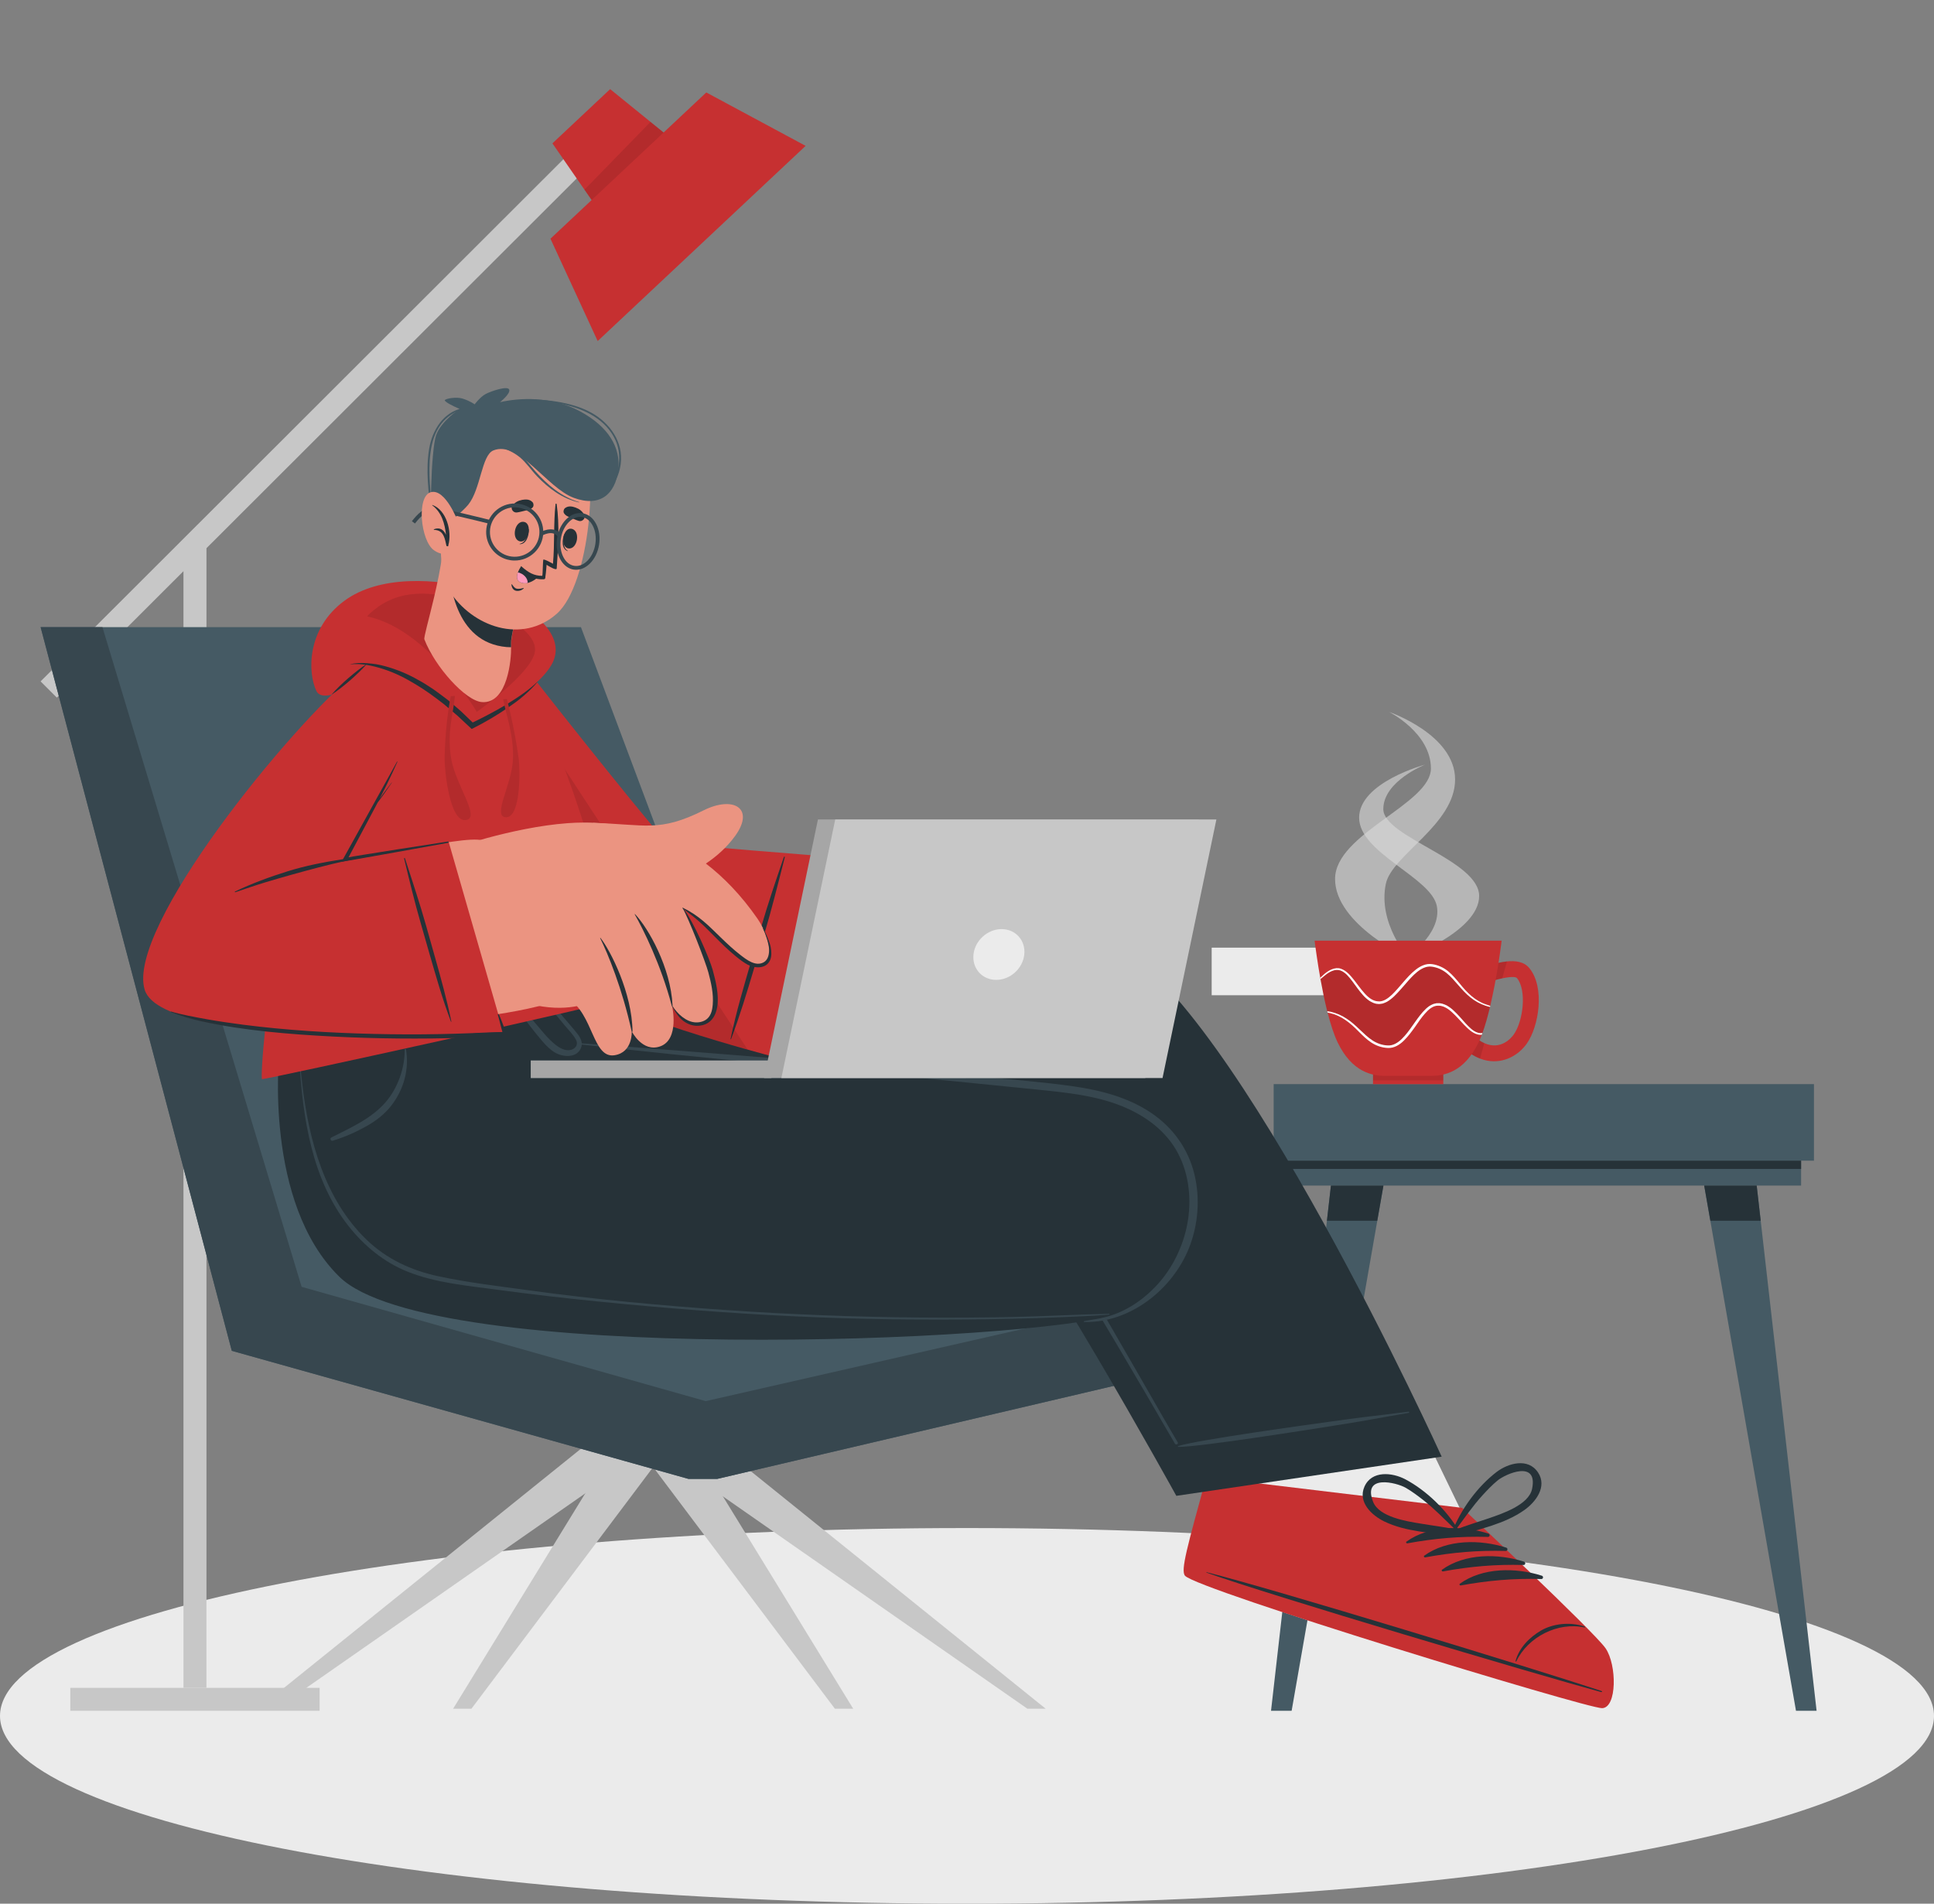<svg width="381" height="375" viewBox="0 0 381 375" fill="none" xmlns="http://www.w3.org/2000/svg">
<rect x="0" y="0" width="381" height="375" fill="#808080" stroke="none"/>
<path d="M190.5 375C295.71 375 381 358.435 381 338C381 317.565 295.71 301 190.5 301C85.29 301 0 317.565 0 338C0 358.435 85.29 375 190.5 375Z" fill="#EBEBEB"/>
<g clip-path="url(#clip0_43_2765)">
<path d="M238.702 196.045H268.195V186.672H238.702V196.045Z" fill="#EBEBEB"/>
<path d="M357.351 213.551H250.914V228.637H357.351V213.551Z" fill="#455A64"/>
<path d="M354.818 228.637H253.455V233.538H354.818V228.637Z" fill="#455A64"/>
<path d="M354.818 228.637H253.455V230.262H354.818V228.637Z" fill="#263238"/>
<path d="M254.453 337H250.394L262.196 233.538H272.538L254.453 337Z" fill="#455A64"/>
<path d="M272.538 233.538L271.322 240.465H261.407L262.196 233.538H272.538Z" fill="#263238"/>
<path d="M353.812 337H357.871L346.069 233.538H335.727L353.812 337Z" fill="#455A64"/>
<path d="M335.727 233.538L336.943 240.465H346.858L346.069 233.538H335.727Z" fill="#263238"/>
<path d="M40.672 106.595H36.143V332.477H40.672V106.595Z" fill="#C7C7C7"/>
<path d="M115.645 26.719L7.998 134.221L11.201 137.419L118.848 29.918L115.645 26.719Z" fill="#C7C7C7"/>
<path d="M13.852 332.479V337.003H62.965V332.479H13.852Z" fill="#C7C7C7"/>
<path d="M119.311 43.392L134.494 29.16L120.201 17.558L108.826 28.238L119.311 43.392Z" fill="#C63031"/>
<path opacity="0.1" d="M134.494 29.151L119.312 43.392L115.143 37.369L128.153 24.016L134.494 29.151Z" fill="black"/>
<path d="M117.743 67.182L158.711 28.733L139.141 18.211L108.44 47.019L117.743 67.182Z" fill="#C63031"/>
<path opacity="0.6" d="M277.563 188.822C277.563 188.822 263.009 182.129 263.009 173.149C263.009 164.169 281.891 158.398 281.891 151.378C281.891 144.358 273.654 140.237 273.654 140.237C273.654 140.237 286.656 144.676 286.656 153.547C286.656 162.418 274.208 168.433 273.016 174.079C271.364 181.92 277.563 188.822 277.563 188.822Z" fill="#DBDBDB"/>
<path opacity="0.6" d="M276.841 188.822C276.841 188.822 291.395 183.553 291.395 176.5C291.395 169.438 272.513 164.898 272.513 159.378C272.513 153.857 280.75 150.615 280.75 150.615C280.75 150.615 267.749 154.1 267.749 161.078C267.749 168.056 282.042 172.856 283.065 178.519C284.064 184.089 276.841 188.822 276.841 188.822Z" fill="#DBDBDB"/>
<path d="M284.332 211.398H270.483V213.559H284.332V211.398Z" fill="#C63031"/>
<path opacity="0.1" d="M284.332 211.398H270.483V212.822H284.332V211.398Z" fill="black"/>
<path d="M300.765 205.593C299.129 207.888 296.227 209.538 292.964 208.927C292.502 208.843 292.033 208.709 291.563 208.525C290.917 208.273 290.271 207.938 289.608 207.494L291.37 204.889C291.731 205.14 292.075 205.333 292.41 205.475C295.707 206.966 297.795 204.37 298.206 203.783C300.102 201.119 300.781 195.038 298.861 192.692C298.735 192.516 298.181 192.248 295.95 192.717C295.539 192.81 295.069 192.91 294.541 193.061C293.953 193.228 293.61 193.321 293.274 193.337L293.215 191.771L293.064 190.213C293.207 190.188 293.433 190.121 293.727 190.037C294.566 189.811 295.698 189.501 296.873 189.383C298.517 189.216 300.236 189.409 301.285 190.707C304.414 194.527 303.147 202.25 300.765 205.593Z" fill="#C63031"/>
<path opacity="0.1" d="M291.37 204.889C291.731 205.14 292.074 205.333 292.41 205.475L291.571 208.516C290.925 208.265 290.279 207.93 289.617 207.486L291.37 204.889Z" fill="black"/>
<path opacity="0.1" d="M296.873 189.383L295.942 192.717C295.531 192.81 295.061 192.91 294.532 193.061C293.945 193.228 293.601 193.321 293.266 193.337L293.207 191.771L293.056 190.213C293.199 190.188 293.425 190.121 293.719 190.037C294.566 189.811 295.698 189.501 296.873 189.383Z" fill="black"/>
<path d="M258.983 185.312C258.983 185.312 259.1 186.343 259.344 187.968C259.386 188.219 259.419 188.487 259.461 188.755C259.62 189.869 259.839 191.193 260.09 192.609C260.099 192.684 260.124 192.768 260.132 192.86C260.501 194.895 260.946 197.115 261.466 199.201C261.491 199.302 261.516 199.385 261.541 199.469C261.684 200.03 261.835 200.583 261.986 201.111C262.137 201.639 262.296 202.158 262.464 202.661C262.8 203.658 263.143 204.562 263.513 205.333C266.381 211.264 270.391 211.926 272.874 211.926C275.365 211.926 275.139 211.926 277.403 211.926C279.668 211.926 279.433 211.926 281.933 211.926C284.416 211.926 288.425 211.264 291.286 205.333C291.37 205.149 291.462 204.956 291.546 204.747C291.613 204.604 291.672 204.453 291.73 204.303C291.798 204.152 291.856 204.001 291.915 203.833C291.957 203.725 291.999 203.607 292.041 203.498C292.594 201.982 293.089 200.198 293.526 198.355C293.551 198.28 293.567 198.213 293.576 198.137C293.584 198.104 293.584 198.087 293.601 198.053C293.777 197.316 293.937 196.571 294.088 195.834C294.348 194.619 294.574 193.429 294.767 192.299C294.851 191.779 294.943 191.268 295.027 190.782C295.052 190.64 295.069 190.514 295.094 190.38C295.144 190.054 295.203 189.727 295.245 189.425C295.287 189.124 295.329 188.831 295.379 188.546C295.421 188.261 295.455 187.993 295.497 187.742C295.715 186.234 295.824 185.296 295.824 185.296H258.983V185.312Z" fill="#C63031"/>
<path opacity="0.1" d="M260.132 192.851C260.501 194.887 260.946 197.107 261.466 199.193C261.693 199.226 261.919 199.268 262.146 199.327C263.236 199.586 264.31 200.03 265.258 200.667C266.214 201.287 267.053 202.066 267.858 202.828C268.672 203.599 269.477 204.378 270.383 204.973C271.297 205.567 272.337 205.928 273.419 205.961C274.468 206.011 275.424 205.4 276.179 204.654C276.959 203.884 277.613 202.987 278.251 202.083C278.888 201.17 279.526 200.24 280.289 199.377C280.667 198.958 281.094 198.548 281.564 198.204C281.816 198.045 282.093 197.911 282.369 197.794C282.671 197.744 282.965 197.601 283.267 197.643C283.888 197.593 284.466 197.827 285.003 198.079C285.515 198.372 285.976 198.707 286.387 199.109C287.235 199.88 287.948 200.751 288.694 201.58C289.441 202.368 290.229 203.239 291.261 203.482C291.521 203.549 291.781 203.557 292.041 203.515C292.595 201.999 293.09 200.215 293.526 198.372C293.232 198.296 292.93 198.221 292.637 198.12C291.563 197.76 290.548 197.207 289.667 196.487C288.778 195.775 288.023 194.929 287.285 194.083C286.547 193.237 285.834 192.382 284.987 191.704C284.139 191.025 283.133 190.565 282.059 190.431C281.019 190.28 280.012 190.799 279.174 191.469C278.326 192.148 277.605 192.985 276.875 193.832C276.137 194.678 275.416 195.54 274.577 196.328C274.166 196.722 273.696 197.073 273.193 197.367C272.933 197.509 272.639 197.601 272.362 197.702C272.06 197.727 271.742 197.827 271.44 197.769C270.819 197.76 270.265 197.459 269.77 197.166C269.292 196.83 268.848 196.437 268.479 196.01C267.707 195.163 267.095 194.225 266.423 193.337C265.761 192.475 265.056 191.545 264.058 191.184C263.043 190.824 261.953 191.394 261.114 192.064C260.787 192.299 260.459 192.575 260.132 192.851Z" fill="black"/>
<path d="M260.09 192.609C260.099 192.684 260.124 192.768 260.132 192.86C260.459 192.575 260.787 192.307 261.122 192.047C261.969 191.377 263.051 190.816 264.066 191.168C265.065 191.528 265.769 192.458 266.432 193.321C267.103 194.209 267.724 195.147 268.487 195.993C268.856 196.428 269.301 196.814 269.779 197.149C270.274 197.442 270.827 197.744 271.448 197.752C271.75 197.819 272.069 197.71 272.371 197.685C272.656 197.584 272.941 197.492 273.201 197.35C273.713 197.057 274.174 196.696 274.585 196.311C275.416 195.524 276.145 194.652 276.883 193.815C277.613 192.969 278.335 192.139 279.182 191.453C280.012 190.782 281.027 190.263 282.067 190.414C283.141 190.556 284.148 191.009 284.995 191.687C285.842 192.366 286.555 193.22 287.293 194.066C288.031 194.912 288.786 195.758 289.675 196.47C290.556 197.199 291.571 197.744 292.645 198.104C292.938 198.204 293.24 198.28 293.534 198.355C293.559 198.28 293.576 198.213 293.584 198.137C293.299 198.053 293.014 197.961 292.729 197.852C290.607 197.14 288.988 195.524 287.612 193.798C286.899 192.944 286.178 192.056 285.28 191.319C284.391 190.59 283.284 190.087 282.135 189.92C280.901 189.735 279.735 190.338 278.863 191.042C277.949 191.754 277.202 192.609 276.464 193.455C275.726 194.301 275.021 195.163 274.233 195.926C273.444 196.655 272.513 197.367 271.481 197.249C270.441 197.199 269.544 196.479 268.822 195.666C268.084 194.854 267.447 193.932 266.751 193.044C266.046 192.19 265.308 191.218 264.15 190.824C263.58 190.615 262.951 190.715 262.405 190.925C261.86 191.134 261.39 191.469 260.946 191.821C260.652 192.089 260.376 192.332 260.09 192.609Z" fill="white"/>
<path d="M261.466 199.193C261.491 199.293 261.516 199.377 261.541 199.461C261.726 199.494 261.91 199.536 262.087 199.578C264.267 200.089 266.029 201.53 267.581 203.113C268.369 203.901 269.166 204.713 270.131 205.35C271.095 205.986 272.236 206.388 273.402 206.43C274.635 206.506 275.743 205.794 276.548 204.998C277.378 204.194 278.041 203.281 278.704 202.368C279.341 201.446 279.962 200.516 280.683 199.695C281.388 198.891 282.252 198.095 283.283 198.104C284.324 198.062 285.288 198.69 286.077 199.427C286.89 200.164 287.612 201.019 288.392 201.831C289.172 202.61 289.994 203.507 291.185 203.792C291.42 203.842 291.672 203.859 291.915 203.825C291.957 203.716 291.999 203.599 292.041 203.49C291.781 203.532 291.521 203.524 291.261 203.457C290.229 203.205 289.44 202.342 288.694 201.555C287.947 200.734 287.234 199.854 286.387 199.084C285.976 198.682 285.506 198.347 285.003 198.053C284.475 197.802 283.887 197.568 283.267 197.618C282.965 197.576 282.671 197.718 282.369 197.769C282.101 197.886 281.816 198.02 281.564 198.179C281.086 198.514 280.666 198.925 280.289 199.352C279.534 200.215 278.888 201.145 278.251 202.058C277.613 202.971 276.959 203.867 276.179 204.629C275.424 205.375 274.468 205.995 273.419 205.936C272.337 205.903 271.297 205.542 270.382 204.948C269.468 204.353 268.671 203.574 267.858 202.803C267.052 202.032 266.214 201.253 265.257 200.642C264.318 200.005 263.244 199.561 262.145 199.302C261.919 199.268 261.692 199.226 261.466 199.193Z" fill="white"/>
<path d="M114.899 285.013L50.847 336.59H54.454L128.429 285.013H114.899Z" fill="#C7C7C7"/>
<path d="M120.913 285.013L89.265 336.59H92.872L131.667 285.013H120.913Z" fill="#C7C7C7"/>
<path d="M136.431 285.013L168.08 336.59H164.473L125.678 285.013H136.431Z" fill="#C7C7C7"/>
<path d="M141.959 285.013L206.003 336.59H202.396L128.429 285.013H141.959Z" fill="#C7C7C7"/>
<path d="M248.859 266.09V251.003L160.9 247.401L114.446 123.533H8L45.663 266.09L135.643 291.321H141.28L248.859 266.09Z" fill="#455A64"/>
<path d="M8 123.533H20.18L59.42 253.483L139.024 276L248.859 251.003V266.09L141.28 291.321H135.643L45.663 266.09L8 123.533Z" fill="#37474F"/>
<path d="M313.54 336.07C310.705 336.137 237.098 313.411 234.842 310.781C234.598 310.487 235.748 299.606 237.652 290.961C237.736 290.55 211.514 256.231 211.514 256.231L258.933 237.81L281.614 284.745L287.52 296.95C287.52 296.95 312.072 321.603 314.244 324.761C316.392 327.928 316.375 336.003 313.54 336.07Z" fill="#EBEBEB"/>
<path d="M315.612 336.481C312.651 336.556 235.815 313.134 233.449 310.395C232.543 309.356 233.919 304.615 237.652 290.961L288.031 297.017C288.031 297.017 314.035 321.402 316.3 324.686C318.548 327.97 318.564 336.405 315.612 336.481Z" fill="#C63031"/>
<path d="M315.444 333.08C302.66 328.841 250.695 312.933 237.736 309.708C237.627 309.683 237.61 309.75 237.71 309.792C250.293 314.274 302.383 329.754 315.377 333.297C315.653 333.364 315.712 333.163 315.444 333.08Z" fill="#263238"/>
<path d="M312.198 320.422C309.178 319.367 305.756 319.903 303.533 321.218C301.402 322.475 299.28 324.51 298.559 327.207C298.542 327.283 298.676 327.333 298.718 327.258C300.991 322.449 306.93 319.425 312.156 320.59C312.248 320.607 312.298 320.456 312.198 320.422Z" fill="#263238"/>
<path d="M293.224 302.094C288.09 300.452 281.556 300.443 277.068 303.677C276.892 303.803 277.076 304.046 277.252 304.012C282.646 303.032 287.62 302.596 293.123 302.747C293.509 302.764 293.593 302.211 293.224 302.094Z" fill="#263238"/>
<path d="M296.73 304.858C291.596 303.216 285.062 303.208 280.574 306.441C280.398 306.567 280.583 306.81 280.759 306.776C286.152 305.796 291.127 305.361 296.629 305.511C297.015 305.528 297.099 304.975 296.73 304.858Z" fill="#263238"/>
<path d="M300.236 307.622C295.103 305.981 288.568 305.972 284.081 309.206C283.904 309.331 284.089 309.574 284.265 309.541C289.659 308.561 294.633 308.125 300.136 308.276C300.521 308.293 300.605 307.74 300.236 307.622Z" fill="#263238"/>
<path d="M303.742 310.387C298.608 308.745 292.074 308.737 287.586 311.97C287.41 312.096 287.595 312.339 287.771 312.305C293.165 311.325 298.139 310.889 303.641 311.04C304.027 311.057 304.111 310.504 303.742 310.387Z" fill="#263238"/>
<path d="M302.996 290.056C301.049 287.099 297.115 288.213 294.817 289.964C291.101 292.804 287.754 297.352 286.11 301.7C286.068 301.809 286.144 301.876 286.228 301.893C286.228 302.295 286.563 302.739 287.024 302.588C291.47 301.172 296.402 300.209 300.278 297.47C302.543 295.878 304.841 292.854 302.996 290.056ZM293.324 299.07C291.151 299.815 288.962 300.46 286.823 301.29C288.526 299.003 290.128 296.657 292.057 294.546C292.98 293.541 293.945 292.519 295.002 291.648C296.646 290.291 303.021 287.526 301.821 293.29C301.159 296.456 295.908 298.173 293.324 299.07Z" fill="#263238"/>
<path d="M272.714 299.706C276.992 301.767 282.017 301.901 286.63 302.563C287.109 302.63 287.369 302.136 287.301 301.742C287.385 301.708 287.444 301.625 287.385 301.532C285.045 297.512 280.985 293.583 276.85 291.397C274.291 290.048 270.231 289.604 268.797 292.846C267.455 295.895 270.223 298.5 272.714 299.706ZM270.5 295.828C268.361 290.349 275.105 292.016 276.95 293.08C278.133 293.767 279.257 294.613 280.339 295.451C282.596 297.21 284.559 299.262 286.622 301.231C284.374 300.77 282.101 300.502 279.836 300.117C277.143 299.673 271.683 298.844 270.5 295.828Z" fill="#263238"/>
<path d="M284.014 286.94L231.738 294.655C231.738 294.655 203.21 242.928 191.693 230.061L191.668 230.036C190.913 229.19 190.208 228.503 189.562 227.984L189.537 227.976C188.808 227.557 187.533 227.247 185.763 227.037L185.737 227.029C170.278 225.153 118.263 230.204 82.311 227.883L99.096 205.475L106.536 195.532C147.034 190.916 196.726 174.381 219.156 185.622C243.524 197.819 284.014 286.94 284.014 286.94Z" fill="#263238"/>
<path d="M277.462 278.077C268.579 279.217 271.112 278.773 262.238 280.012C257.892 280.616 236.066 283.606 232.107 284.846C232.023 284.871 232.04 285.013 232.132 285.013C236.276 285.047 258.035 281.587 262.372 280.9C271.221 279.501 268.663 279.811 277.496 278.32C277.663 278.295 277.63 278.052 277.462 278.077Z" fill="#37474F"/>
<path d="M232.007 284.109C226.093 274.232 199.158 225.479 193.798 223.561C188.916 221.81 91.286 223.837 89.844 223.854C89.743 223.854 89.734 224.013 89.835 224.013C101.394 223.863 190.628 223.553 193.178 224.558C198.471 226.644 230.681 283.204 231.47 284.385C231.679 284.695 232.208 284.452 232.007 284.109Z" fill="#37474F"/>
<path d="M55.016 207.494C55.016 207.494 51.929 236.897 66.868 251.514C84.744 269.014 202.715 264.591 221.001 258.693C239.288 252.796 239.858 223.326 219.869 216.499C200.861 210.007 116.56 206.271 114.564 205.475C112.567 204.68 106.721 195.365 106.721 195.365L55.016 207.494Z" fill="#263238"/>
<path d="M79.979 206.665C79.954 206.522 79.736 206.573 79.736 206.707C79.752 210.418 78.377 214.33 75.936 217.144C73.134 220.369 69.007 222.179 65.266 224.072C64.905 224.256 65.182 224.817 65.551 224.7C67.833 224.013 70.081 223.025 72.161 221.86C74.057 220.797 75.802 219.465 77.127 217.739C79.568 214.531 80.642 210.644 79.979 206.665Z" fill="#37474F"/>
<path d="M113.758 203.649C112.928 202.585 112.013 201.572 111.141 200.533C109.078 198.087 107.014 195.624 104.85 193.262C104.649 193.036 104.246 193.354 104.431 193.597C105.882 195.499 107.425 197.333 108.935 199.184C109.707 200.131 110.487 201.078 111.275 202.024C112.005 202.904 112.911 203.775 113.456 204.788C114.018 205.844 113.28 206.74 112.19 206.858C111.208 206.958 110.311 206.464 109.556 205.894C107.853 204.587 106.511 202.728 105.093 201.128C104.229 200.156 103.357 199.176 102.476 198.221C101.537 197.199 100.538 196.227 99.607 195.205C99.549 195.138 99.431 195.23 99.481 195.306C100.295 196.42 101.05 197.593 101.872 198.715C102.686 199.838 103.516 200.943 104.363 202.041C105.16 203.08 105.991 204.102 106.838 205.098C107.559 205.944 108.381 206.774 109.346 207.343C110.906 208.265 113.624 208.457 114.454 206.439C114.882 205.442 114.371 204.428 113.758 203.649Z" fill="#37474F"/>
<path d="M218.493 258.802C212.202 258.92 205.911 259.288 199.611 259.422C193.371 259.556 187.121 259.59 180.872 259.531C168.332 259.414 155.792 258.936 143.276 258.073C130.627 257.202 116.988 255.946 104.431 254.203C98.416 253.374 92.326 252.679 86.388 251.406C81.028 250.258 76.171 248.03 72.153 244.143C64.016 236.26 60.854 224.675 59.554 213.609C59.378 212.127 59.235 210.635 59.118 209.144C59.109 209.044 58.958 209.044 58.967 209.144C59.705 220.495 61.466 232.331 68.613 241.454C71.708 245.399 75.642 248.633 80.256 250.484C85.884 252.737 92.125 253.265 98.064 254.069C110.68 255.778 124.369 257.093 137.052 258.082C149.819 259.07 162.611 259.69 175.412 259.875C188.212 260.067 201.021 259.883 213.813 259.255C215.373 259.179 216.933 259.087 218.493 258.953C218.586 258.936 218.586 258.802 218.493 258.802Z" fill="#37474F"/>
<path d="M235.303 231.326C234.104 226.342 231.101 222.162 226.873 219.28C222.343 216.189 216.925 214.782 211.556 214.003C205.483 213.123 199.343 212.671 193.236 212.076C180.713 210.862 168.181 209.739 155.64 208.709C143.108 207.678 116.115 205.584 114.597 205.526C114.463 205.517 114.438 205.743 114.572 205.76C126.668 207.1 137.673 208.256 149.802 209.354C161.982 210.46 174.162 211.616 186.333 212.822C192.398 213.417 198.462 214.028 204.527 214.648C210.147 215.226 215.926 215.796 221.194 217.965C225.715 219.825 229.775 222.815 232.082 227.205C234.313 231.452 234.775 236.52 233.886 241.186C233.055 245.517 231.017 249.739 228.039 253.005C225.103 256.222 221.379 258.685 217.084 259.615C215.977 259.849 214.635 260.025 213.62 260.226C213.544 260.243 213.46 260.402 213.544 260.411C222.603 260.637 230.983 254.027 234.263 245.768C236.05 241.219 236.452 236.093 235.303 231.326Z" fill="#37474F"/>
<path d="M90.238 135.143C96.235 158.615 108.147 186.636 113.054 191.117C119.261 196.78 157.209 204.21 159.214 204.403C162.502 204.721 169.288 170.938 166.218 171.005C158.098 171.189 133.085 168.642 131.29 166.892C129.427 165.057 116.719 149.82 103.617 132.58C94.583 120.668 86.522 120.576 90.238 135.143Z" fill="#EB9481"/>
<path d="M156.144 202.996C156.697 203.255 164.498 206.95 169.305 208.215C172.886 209.161 183.279 211.607 184.714 207.762C185.695 205.149 179.756 202.987 175.587 201.371C173.39 200.516 170.664 198.313 171.268 196.897C172.333 194.435 177.987 196.747 181.711 198.791C188.925 202.744 198.58 209.949 202.841 206.246C204.451 204.847 202.48 202.409 199.636 200.039C204.233 202.77 209.115 204.973 210.969 203.49C212.034 202.644 212.051 201.513 211.422 200.24C212.831 200.659 214.064 200.541 214.903 199.612C216.337 198.037 215.566 195.783 213.896 193.496C214.408 193.429 214.869 193.153 215.213 192.583C218.216 187.767 202.287 174.515 196.86 173.367C180.897 169.983 164.188 171.08 164.188 171.08C158.065 176.223 156.127 202.987 156.144 202.996Z" fill="#EB9481"/>
<path d="M179.127 187.842C182.877 188.336 186.593 189.643 189.814 191.662C193.899 194.217 196.642 197.258 200.098 200.307C200.19 200.391 200.064 200.533 199.972 200.449C198.328 199 191.525 193.572 189.772 192.349C186.559 190.095 182.994 188.546 179.111 187.918C179.077 187.901 179.085 187.842 179.127 187.842Z" fill="#263238"/>
<path d="M181.929 181.049C186.131 182.087 190.426 183.134 194.352 185.011C198.638 187.063 202.044 190.506 205.382 193.806C207.387 195.792 209.358 197.819 211.271 199.896C211.355 199.98 211.237 200.123 211.145 200.039C207.756 196.621 204.258 193.304 200.66 190.104C197.279 187.088 193.53 184.81 189.252 183.302C186.844 182.447 184.37 181.786 181.904 181.124C181.862 181.107 181.878 181.04 181.929 181.049Z" fill="#263238"/>
<path d="M186.241 175.059C190.317 175.796 193.866 176.416 197.506 178.502C202.329 181.258 207.027 185.991 208.679 187.666C210.499 189.517 212.261 191.427 213.989 193.371C214.056 193.446 213.922 193.572 213.855 193.496C209.904 189.266 205.659 185.254 201.197 181.568C199.066 179.809 196.751 178.284 194.176 177.245C191.626 176.223 188.908 175.671 186.232 175.101C186.216 175.084 186.224 175.059 186.241 175.059Z" fill="#263238"/>
<path d="M163.559 168.743L152.151 208.089C152.151 208.089 118.506 199.36 112.24 192.935C105.974 186.502 93.887 152.81 90.179 136.433C86.472 120.048 94.81 120.258 102.72 130.452C110.63 140.647 130.308 165.342 131.382 165.861C132.464 166.381 163.559 168.743 163.559 168.743Z" fill="#C63031"/>
<path d="M148.536 190.816C149.92 186.175 151.346 181.543 152.554 176.852C153.242 174.188 153.946 171.524 154.609 168.852C154.634 168.751 154.466 168.693 154.433 168.793C152.856 173.392 151.287 178.016 149.928 182.69C148.57 187.339 147.177 191.98 145.885 196.646C145.147 199.302 144.493 201.965 143.922 204.663C143.914 204.713 143.998 204.747 144.015 204.696C145.734 200.139 147.144 195.49 148.536 190.816Z" fill="#263238"/>
<path opacity="0.1" d="M147.303 206.774C137.749 204.085 117.021 197.836 112.24 192.935C105.974 186.502 93.887 152.81 90.179 136.433C88.401 128.568 89.391 124.513 91.79 123.575C92.041 123.684 92.301 123.835 92.561 123.986C104.909 140.94 130.543 181.417 147.303 206.774Z" fill="black"/>
<path d="M51.619 212.579C51.812 212.772 122.935 197.207 123.59 196.386C124.512 195.222 111.796 141.811 98.391 125.87C95.036 121.883 84.358 122.159 79.585 126.18C55.897 146.125 50.939 211.892 51.619 212.579Z" fill="#C63031"/>
<path d="M74.049 130.008C59.865 140.907 22.487 184.952 30.296 195.406C38.164 205.936 91.664 202.376 107.291 197.878C111.938 196.537 100.01 167.009 95.053 165.543C90.926 164.328 67.733 170.611 67.322 169.271C66.852 167.754 71.986 157.987 80.273 140.144C89.819 119.571 80.315 125.192 74.049 130.008Z" fill="#EB9481"/>
<path d="M116.854 162.1C127.188 162.368 129.805 164.018 138.638 159.612C144.443 156.722 148.779 159.185 144.837 164.647C138.386 173.585 124.982 176.039 120.092 175.553L116.854 162.1Z" fill="#EB9481"/>
<path d="M88.41 167.378C88.41 167.378 100.799 162.955 111.846 162.15C119.48 161.589 136.231 162.226 149.241 180.981C152.328 185.43 153.569 193.957 145.886 188.521C140.425 184.659 138.135 180.563 134.553 178.896C134.553 178.896 134.838 189.928 130.258 192.843C128.212 194.15 122.533 197.568 117.735 199.612C117.735 199.612 117.013 198.69 116.258 197.383C116.258 197.383 111.72 199.704 104.23 197.718L88.41 167.378Z" fill="#EB9481"/>
<path d="M119.22 162.787C122.424 165.191 129.143 170.41 133.144 176.584C137.59 183.444 144.309 197.852 139.2 201.078C135.459 203.44 132.406 198.171 132.406 198.171C132.406 198.171 133.924 204.713 130.074 206.112C126.568 207.385 124.454 203.163 124.454 203.163C124.454 203.163 124.689 207.293 121.073 207.863C116.728 208.558 116.938 199.796 111.922 196.705C110.815 196.01 119.22 162.787 119.22 162.787Z" fill="#EB9481"/>
<path d="M125.1 180.068C127.742 182.824 132.137 190.632 132.49 198.02C132.498 198.187 132.372 198.28 132.339 198.129C130.225 190.079 126.71 183.017 125.041 180.11C125.016 180.077 125.074 180.043 125.1 180.068Z" fill="#263238"/>
<path d="M118.297 184.751C120.335 187.365 124.504 195.607 124.605 203.113C124.605 203.281 124.479 203.364 124.445 203.214C122.583 194.711 119.731 187.792 118.23 184.793C118.213 184.751 118.271 184.718 118.297 184.751Z" fill="#263238"/>
<path d="M134.561 178.837C137.69 180.345 139.569 182.313 142.027 184.701C143.243 185.882 144.485 187.046 145.827 188.085C147.051 189.032 148.847 190.456 150.457 189.551C151.355 189.048 151.539 187.901 151.506 186.963C151.472 185.915 150.784 183.863 150.314 182.925C150.289 182.875 150.373 182.833 150.398 182.883C150.835 183.729 151.648 185.605 151.824 186.544C151.984 187.39 152.059 188.353 151.699 189.157C150.91 190.891 148.738 190.774 147.303 190.028C146.448 189.576 145.667 188.956 144.921 188.345C144.2 187.758 143.503 187.13 142.824 186.493C141.431 185.178 140.123 183.788 138.747 182.456C137.237 180.998 136.155 180.219 134.494 178.938C134.436 178.896 134.503 178.804 134.561 178.837Z" fill="#263238"/>
<path d="M139.544 191.536C139.007 189.517 135.686 180.948 134.486 178.896C134.452 178.845 134.528 178.795 134.562 178.845C136.726 181.702 139.779 188.831 140.4 191.059C141.012 193.262 141.675 196.051 141.297 198.33C140.727 201.764 138.336 202.041 137.464 202.066C136.424 202.099 135.442 201.723 134.612 201.103C133.689 200.416 132.901 199.176 132.372 198.171C132.347 198.12 132.414 198.062 132.448 198.12C133.412 199.67 135.174 201.337 137.086 201.396C137.917 201.421 138.798 201.186 139.402 200.6C140.115 199.905 140.333 198.874 140.408 197.928C140.593 195.767 140.098 193.614 139.544 191.536Z" fill="#263238"/>
<path d="M88.409 165.895L99.171 203.297C99.171 203.297 32.209 207.109 28.501 194.962C24.793 182.816 57.138 143.034 70.559 132.111C86.111 119.454 86.95 124.765 81.883 137.43C76.582 150.691 67.456 169.623 67.456 169.623L88.409 165.895Z" fill="#C63031"/>
<path d="M46.301 175.612C49.631 174.02 53.112 172.739 56.627 171.641C60.116 170.552 63.698 169.849 67.305 169.287C69.36 168.969 71.432 168.743 73.504 168.508C73.571 168.5 73.579 168.601 73.512 168.609C69.888 169.12 66.29 169.949 62.742 170.871C59.21 171.792 55.712 172.772 52.223 173.819C50.252 174.414 48.305 175.101 46.351 175.754C46.259 175.788 46.217 175.654 46.301 175.612Z" fill="#263238"/>
<path d="M88.25 165.769C87.914 165.803 69.293 168.701 68.663 168.877C68.781 168.626 73.503 159.771 74.2 158.473C74.267 158.347 74.334 158.213 74.401 158.088C74.82 157.526 75.248 156.973 75.651 156.395C76.162 155.658 76.674 154.913 77.186 154.176C77.203 154.15 77.169 154.125 77.152 154.15C76.607 154.863 76.07 155.583 75.525 156.303C75.273 156.638 75.038 156.973 74.803 157.317C75.273 156.395 75.735 155.474 76.196 154.544C76.926 153.061 77.614 151.57 78.293 150.063C78.318 150.012 78.243 149.987 78.218 150.029C76.825 152.609 75.357 155.147 73.956 157.719C72.564 160.291 67.263 169.757 67.288 169.757C67.313 169.79 87.872 166.121 88.267 166.02C88.443 165.979 88.418 165.752 88.25 165.769Z" fill="#263238"/>
<path d="M85.7 188.579C84.526 184.408 83.385 180.228 82.051 176.098C81.296 173.752 80.55 171.407 79.769 169.061C79.744 168.969 79.585 169.011 79.61 169.103C80.625 173.333 81.648 177.58 82.856 181.761C84.056 185.924 85.222 190.104 86.48 194.25C87.193 196.613 87.973 198.941 88.837 201.253C88.854 201.295 88.929 201.279 88.921 201.228C88.049 196.973 86.883 192.784 85.7 188.579Z" fill="#263238"/>
<path d="M99.909 203.976C99.44 202.803 98.878 201.128 98.358 199.972C98.224 199.67 97.997 199.687 98.098 200.005C98.425 201.052 98.66 202.217 98.978 203.289C98.039 203.323 97.108 203.331 96.168 203.373C95.086 203.423 94.004 203.473 92.922 203.515C90.8 203.599 88.678 203.658 86.555 203.699C82.261 203.783 77.958 203.766 73.663 203.666C65.048 203.465 56.417 202.946 47.869 201.848C45.478 201.538 43.088 201.186 40.714 200.768C38.307 200.332 35.706 199.855 33.743 199.268C33.685 199.251 33.651 199.352 33.71 199.377C35.715 200.148 37.594 200.726 39.691 201.178C41.83 201.639 43.977 202.041 46.133 202.376C50.436 203.038 54.764 203.465 59.101 203.783C67.699 204.403 76.339 204.654 84.962 204.562C87.377 204.537 89.793 204.479 92.209 204.403C93.425 204.361 94.65 204.319 95.866 204.252C97.099 204.185 99.993 204.177 99.909 203.976Z" fill="#263238"/>
<path d="M190.234 208.901H104.557V212.353H190.234V208.901Z" fill="#455A64"/>
<path d="M151.967 208.901H104.557V212.353H151.967V208.901Z" fill="#A6A6A6"/>
<path d="M150.524 212.353H225.615L236.226 161.422H161.135L150.524 212.353Z" fill="#A6A6A6"/>
<path d="M153.93 212.353H229.021L239.632 161.422H164.541L153.93 212.353Z" fill="#C7C7C7"/>
<path d="M191.777 188.018C191.483 190.782 193.488 193.019 196.256 193.019C199.024 193.019 201.499 190.782 201.784 188.018C202.078 185.254 200.073 183.017 197.305 183.017C194.545 183.025 192.071 185.262 191.777 188.018Z" fill="#EBEBEB"/>
<path d="M93.006 142.959C93.006 142.959 80.482 130.519 72.304 130.737L65.308 136.836C65.308 136.836 63.018 137.564 62.33 136.115C60.619 132.53 60.342 123.902 67.816 118.365C74.661 113.297 85.8 113.766 95.078 116.287C103.986 118.708 111.678 124.689 108.893 130.486C106.1 136.274 93.006 142.959 93.006 142.959Z" fill="#C63031"/>
<path opacity="0.1" d="M93.92 140.228C93.92 140.228 104.221 133.016 105.311 128.685C106.402 124.354 97.762 120.157 92.167 118.49C83.51 115.91 77.597 116.421 72.698 121.003C67.799 125.585 93.92 140.228 93.92 140.228Z" fill="black"/>
<path d="M93.92 140.228C93.92 140.228 83.938 123.031 71.314 121.238L72.295 130.729C72.295 130.729 79.836 130.813 92.997 142.951L93.92 140.228Z" fill="#C63031"/>
<path d="M68.89 130.88C71.205 130.612 73.503 131.139 75.667 131.843C77.848 132.555 79.903 133.602 81.858 134.792C83.829 135.956 85.674 137.33 87.486 138.737L90.112 140.974L92.637 143.328L92.922 143.596L93.241 143.437C95.623 142.239 97.896 140.89 100.085 139.39C101.176 138.637 102.258 137.866 103.248 136.986C104.246 136.115 105.211 135.202 106.024 134.155C104.137 136.006 101.931 137.43 99.708 138.804C98.592 139.483 97.443 140.111 96.285 140.722C95.128 141.326 93.962 141.937 92.788 142.482L93.392 142.582L90.867 140.153C89.994 139.374 89.097 138.62 88.199 137.866C87.26 137.162 86.337 136.442 85.372 135.772C84.383 135.135 83.418 134.465 82.37 133.929C80.331 132.756 78.133 131.851 75.86 131.231C75.298 131.064 74.711 130.963 74.141 130.846C73.553 130.771 72.975 130.679 72.388 130.645C71.205 130.545 70.014 130.57 68.89 130.88Z" fill="#263238"/>
<path d="M65.308 136.836C66.617 135.99 67.816 135.009 68.99 134.004C70.148 132.982 71.281 131.927 72.304 130.746C70.995 131.592 69.796 132.572 68.621 133.577C67.456 134.591 66.323 135.646 65.308 136.836Z" fill="#263238"/>
<path d="M88.803 137.137C88.803 137.137 87.746 142.021 87.596 149.083C87.537 151.88 88.611 161.907 91.722 161.547C94.835 161.187 89.768 154.712 88.879 149.418C87.973 144.048 89.407 140.253 89.6 137.087L88.803 137.137Z" fill="#C63031"/>
<g opacity="0.1">
<path d="M88.803 137.137C88.803 137.137 87.746 142.021 87.596 149.083C87.537 151.88 88.611 161.907 91.722 161.547C94.835 161.187 89.768 154.712 88.879 149.418C87.973 144.048 89.407 140.253 89.6 137.087L88.803 137.137Z" fill="black"/>
</g>
<path d="M99.851 137.69C99.851 137.69 101.302 142.976 102.166 149.325C102.51 151.838 102.569 160.986 99.725 160.986C96.881 160.978 100.782 154.628 101.042 149.769C101.302 144.835 99.624 140.572 99.129 137.74L99.851 137.69Z" fill="#C63031"/>
<g opacity="0.1">
<path d="M99.851 137.69C99.851 137.69 101.302 142.976 102.166 149.325C102.51 151.838 102.569 160.986 99.725 160.986C96.881 160.978 100.782 154.628 101.042 149.769C101.302 144.835 99.624 140.572 99.129 137.74L99.851 137.69Z" fill="black"/>
</g>
<path d="M94.969 138.302C91.722 138.092 85.666 131.315 83.603 125.937C83.46 125.569 84.484 122.025 85.515 117.661C86.136 115.014 86.757 112.04 87.134 109.293L103.827 115.826C103.827 115.826 101.344 121.355 100.723 126.155C100.673 126.557 100.664 126.934 100.689 127.303C100.689 127.353 100.698 127.42 100.689 127.495C100.74 129.682 100.06 138.637 94.969 138.302Z" fill="#EB9481"/>
<path d="M100.681 127.303C100.681 127.353 100.689 127.412 100.681 127.495C100.127 127.495 99.54 127.454 98.886 127.345C89.105 125.787 88.334 113.523 88.334 109.77L103.818 115.826C103.818 115.826 101.335 121.355 100.698 126.155C100.673 126.557 100.656 126.926 100.681 127.303Z" fill="#263238"/>
<path d="M90.531 87.798C87.034 93.217 85.306 111.253 88.451 116.27C93.006 123.542 102.887 126.909 109.69 120.894C116.283 115.056 118.112 91.517 114.379 86.709C108.876 79.622 95.699 79.789 90.531 87.798Z" fill="#EB9481"/>
<path d="M101.797 100.949C102.35 100.882 102.845 100.731 103.382 100.606C103.986 100.472 104.481 100.421 104.934 99.952C105.169 99.701 105.152 99.19 104.925 98.939C104.405 98.344 103.617 98.327 102.887 98.461C102.09 98.612 101.511 98.922 100.983 99.542C100.471 100.145 101.075 101.033 101.797 100.949Z" fill="#263238"/>
<path d="M114.035 102.616C113.507 102.457 113.037 102.222 112.534 102.013C111.963 101.779 111.477 101.644 111.116 101.108C110.923 100.824 111.032 100.321 111.292 100.103C111.905 99.609 112.685 99.718 113.381 99.978C114.144 100.254 114.664 100.664 115.075 101.36C115.478 102.047 114.731 102.826 114.035 102.616Z" fill="#263238"/>
<path d="M100.866 115.123C101.117 115.441 101.36 115.868 101.797 115.96C102.216 116.053 102.736 115.919 103.139 115.818C103.181 115.81 103.214 115.852 103.181 115.885C102.803 116.312 102.107 116.513 101.562 116.346C101.025 116.178 100.815 115.676 100.748 115.156C100.731 115.089 100.824 115.081 100.866 115.123Z" fill="#263238"/>
<path d="M102.602 111.663C103.147 112.802 104.07 113.498 105.118 113.85C105.588 114.009 106.091 114.084 106.595 114.109C106.695 114.118 106.788 114.118 106.88 114.109C106.972 114.109 107.048 114.109 107.148 114.101C107.291 114.101 107.383 113.992 107.425 113.858V113.85C107.434 113.808 107.434 113.766 107.434 113.724C107.434 113.724 107.434 113.724 107.434 113.716L107.442 113.607C107.585 112.677 107.677 111.253 107.677 111.253C107.996 111.471 109.631 112.467 109.673 111.981C109.95 107.919 110.252 103.404 109.665 99.307C109.656 99.173 109.447 99.173 109.438 99.307C109.019 103.203 109.296 107.14 108.935 111.052C108.407 110.767 107.551 110.264 107.065 110.214C106.93 110.239 106.939 112.978 106.838 113.389C106.838 113.389 106.838 113.406 106.821 113.431C105.228 113.431 104.103 112.811 102.719 111.563C102.644 111.487 102.535 111.563 102.602 111.663Z" fill="#263238"/>
<path d="M106.108 113.565C106.108 113.565 105.135 114.578 103.952 114.83C103.516 114.93 103.055 114.93 102.602 114.746C101.671 114.369 101.755 113.481 102.031 112.744C102.258 112.141 102.61 111.638 102.61 111.638C102.61 111.638 103.86 113.138 106.108 113.565Z" fill="#263238"/>
<path d="M103.952 114.83C103.516 114.93 103.055 114.93 102.602 114.746C101.671 114.369 101.755 113.481 102.031 112.744C103.055 112.978 103.994 113.816 103.952 114.83Z" fill="#FF9ABB"/>
<path d="M104.179 104.25C104.179 104.199 104.078 104.292 104.07 104.342C103.919 105.548 103.541 106.897 102.392 107.123C102.359 107.131 102.35 107.19 102.392 107.19C103.743 107.215 104.221 105.414 104.179 104.25Z" fill="#263238"/>
<path d="M103.307 102.826C101.402 102.373 100.639 106.21 102.401 106.629C104.137 107.048 104.9 103.211 103.307 102.826Z" fill="#263238"/>
<path d="M111.191 105.171C111.208 105.129 111.275 105.247 111.259 105.297C110.973 106.478 110.848 107.877 111.837 108.488C111.871 108.505 111.854 108.564 111.812 108.555C110.546 108.095 110.738 106.235 111.191 105.171Z" fill="#263238"/>
<path d="M112.508 104.149C114.446 104.4 113.809 108.262 112.005 108.028C110.244 107.793 110.881 103.94 112.508 104.149Z" fill="#263238"/>
<path d="M92.251 99.408C94.734 96.317 94.851 89.674 97.192 88.727C102.258 86.683 107.685 96.091 113.045 98.068C118.238 99.986 121.19 97.272 121.786 92.715C122.381 88.158 119.823 84.028 114.295 81.037C108.583 77.946 102.191 78.382 98.5 79.22C98.5 79.22 100.58 77.586 100.32 76.757C100.069 75.928 96.781 77.025 95.69 77.603C94.583 78.189 93.509 79.647 93.509 79.647C93.509 79.647 92.662 79.019 91.219 78.541C89.885 78.097 87.839 78.524 87.638 78.801C87.428 79.077 89.24 80.007 90.54 80.552C90.54 80.552 86.874 82.939 85.901 85.77C84.936 88.602 84.467 103.529 85.465 104.057C86.757 104.736 91.244 100.664 92.251 99.408Z" fill="#455A64"/>
<path d="M91.186 80.401C91.245 80.392 91.278 80.476 91.219 80.501C89.559 81.138 88.066 82.034 86.958 83.458C85.666 85.109 85.062 87.178 84.802 89.23C84.282 93.217 84.878 97.222 85.205 101.192C85.213 101.309 85.02 101.326 85.004 101.209C84.383 97.02 83.838 92.522 84.559 88.317C85.171 84.732 87.353 81.146 91.186 80.401Z" fill="#455A64"/>
<path d="M97.485 87.287C99.088 87.63 100.74 88.384 102.091 89.305C103.424 90.21 104.355 91.576 105.412 92.773C107.786 95.446 110.579 97.867 114.069 98.897C114.111 98.914 114.094 98.972 114.044 98.964C110.781 98.227 108.063 96.191 105.79 93.804C104.641 92.606 103.684 91.132 102.401 90.068C100.941 88.87 99.129 88.242 97.393 87.571C97.217 87.504 97.293 87.253 97.485 87.287Z" fill="#455A64"/>
<path d="M102.25 78.901C104.733 78.591 107.266 78.717 109.724 79.119C112.089 79.504 114.438 80.15 116.543 81.322C120.167 83.35 122.826 87.086 122.289 91.366C122.021 93.536 121.014 95.655 119.32 97.088C119.202 97.18 119.06 97.02 119.16 96.92C122.004 94.03 122.91 89.607 120.888 85.997C118.724 82.11 114.362 80.292 110.185 79.496C107.559 78.993 104.909 78.893 102.241 78.952C102.233 78.935 102.233 78.91 102.25 78.901Z" fill="#455A64"/>
<path d="M99.892 110.214C97.477 109.544 95.715 107.299 95.774 104.677C95.841 101.577 98.425 99.115 101.52 99.182C104.623 99.249 107.09 101.82 107.022 104.92C106.955 108.019 104.372 110.482 101.277 110.415C100.798 110.407 100.329 110.331 99.892 110.214ZM102.703 100.112C102.317 100.003 101.922 99.944 101.503 99.936C98.819 99.877 96.579 102.013 96.52 104.694C96.462 107.374 98.601 109.611 101.285 109.67C103.969 109.728 106.209 107.592 106.268 104.911C106.318 102.641 104.8 100.69 102.703 100.112Z" fill="#37474F"/>
<path d="M112.659 112.124C110.587 111.546 109.296 108.907 109.749 106.009C109.975 104.551 110.604 103.236 111.527 102.306C112.475 101.351 113.624 100.924 114.748 101.1C115.88 101.276 116.837 102.03 117.449 103.228C118.045 104.384 118.246 105.833 118.019 107.29C117.541 110.348 115.302 112.551 113.02 112.199C112.894 112.183 112.777 112.157 112.659 112.124ZM114.907 101.904C114.815 101.879 114.723 101.862 114.631 101.846C113.75 101.712 112.835 102.063 112.055 102.842C111.25 103.655 110.688 104.819 110.487 106.126C110.076 108.782 111.259 111.169 113.137 111.462C115.008 111.755 116.87 109.829 117.281 107.182C117.483 105.875 117.306 104.593 116.786 103.58C116.333 102.7 115.679 102.122 114.907 101.904Z" fill="#37474F"/>
<path d="M106.737 105.54L106.352 104.895C107.308 104.317 109.405 103.672 110.537 105.33L109.917 105.749C108.893 104.266 106.821 105.481 106.737 105.54Z" fill="#37474F"/>
<path d="M81.749 103.119L81.145 102.675C81.355 102.39 83.217 99.91 84.92 99.902C86.513 99.894 96.328 102.373 96.739 102.482L96.554 103.211C93.744 102.499 86.153 100.648 84.92 100.656C83.796 100.656 82.252 102.432 81.749 103.119Z" fill="#37474F"/>
<path d="M90.238 102.809C90.238 102.809 87.797 96.216 84.903 96.945C82.009 97.674 82.823 106.52 85.507 108.405C88.191 110.289 89.986 107.843 89.986 107.843L90.238 102.809Z" fill="#EB9481"/>
<path d="M85.196 99.475C85.146 99.458 85.121 99.525 85.163 99.55C87.025 100.941 87.621 103.152 87.864 105.355C87.444 104.426 86.715 103.781 85.49 104.25C85.423 104.275 85.456 104.375 85.515 104.375C86.421 104.417 86.991 104.727 87.394 105.556C87.679 106.143 87.797 106.83 87.939 107.466C87.99 107.676 88.35 107.667 88.334 107.433C88.334 107.416 88.334 107.399 88.325 107.383C89.072 104.736 87.981 100.48 85.196 99.475Z" fill="#263238"/>
</g>
<defs>
<clipPath id="clip0_43_2765">
<rect width="349.872" height="337" fill="white" transform="translate(8)"/>
</clipPath>
</defs>
</svg>
